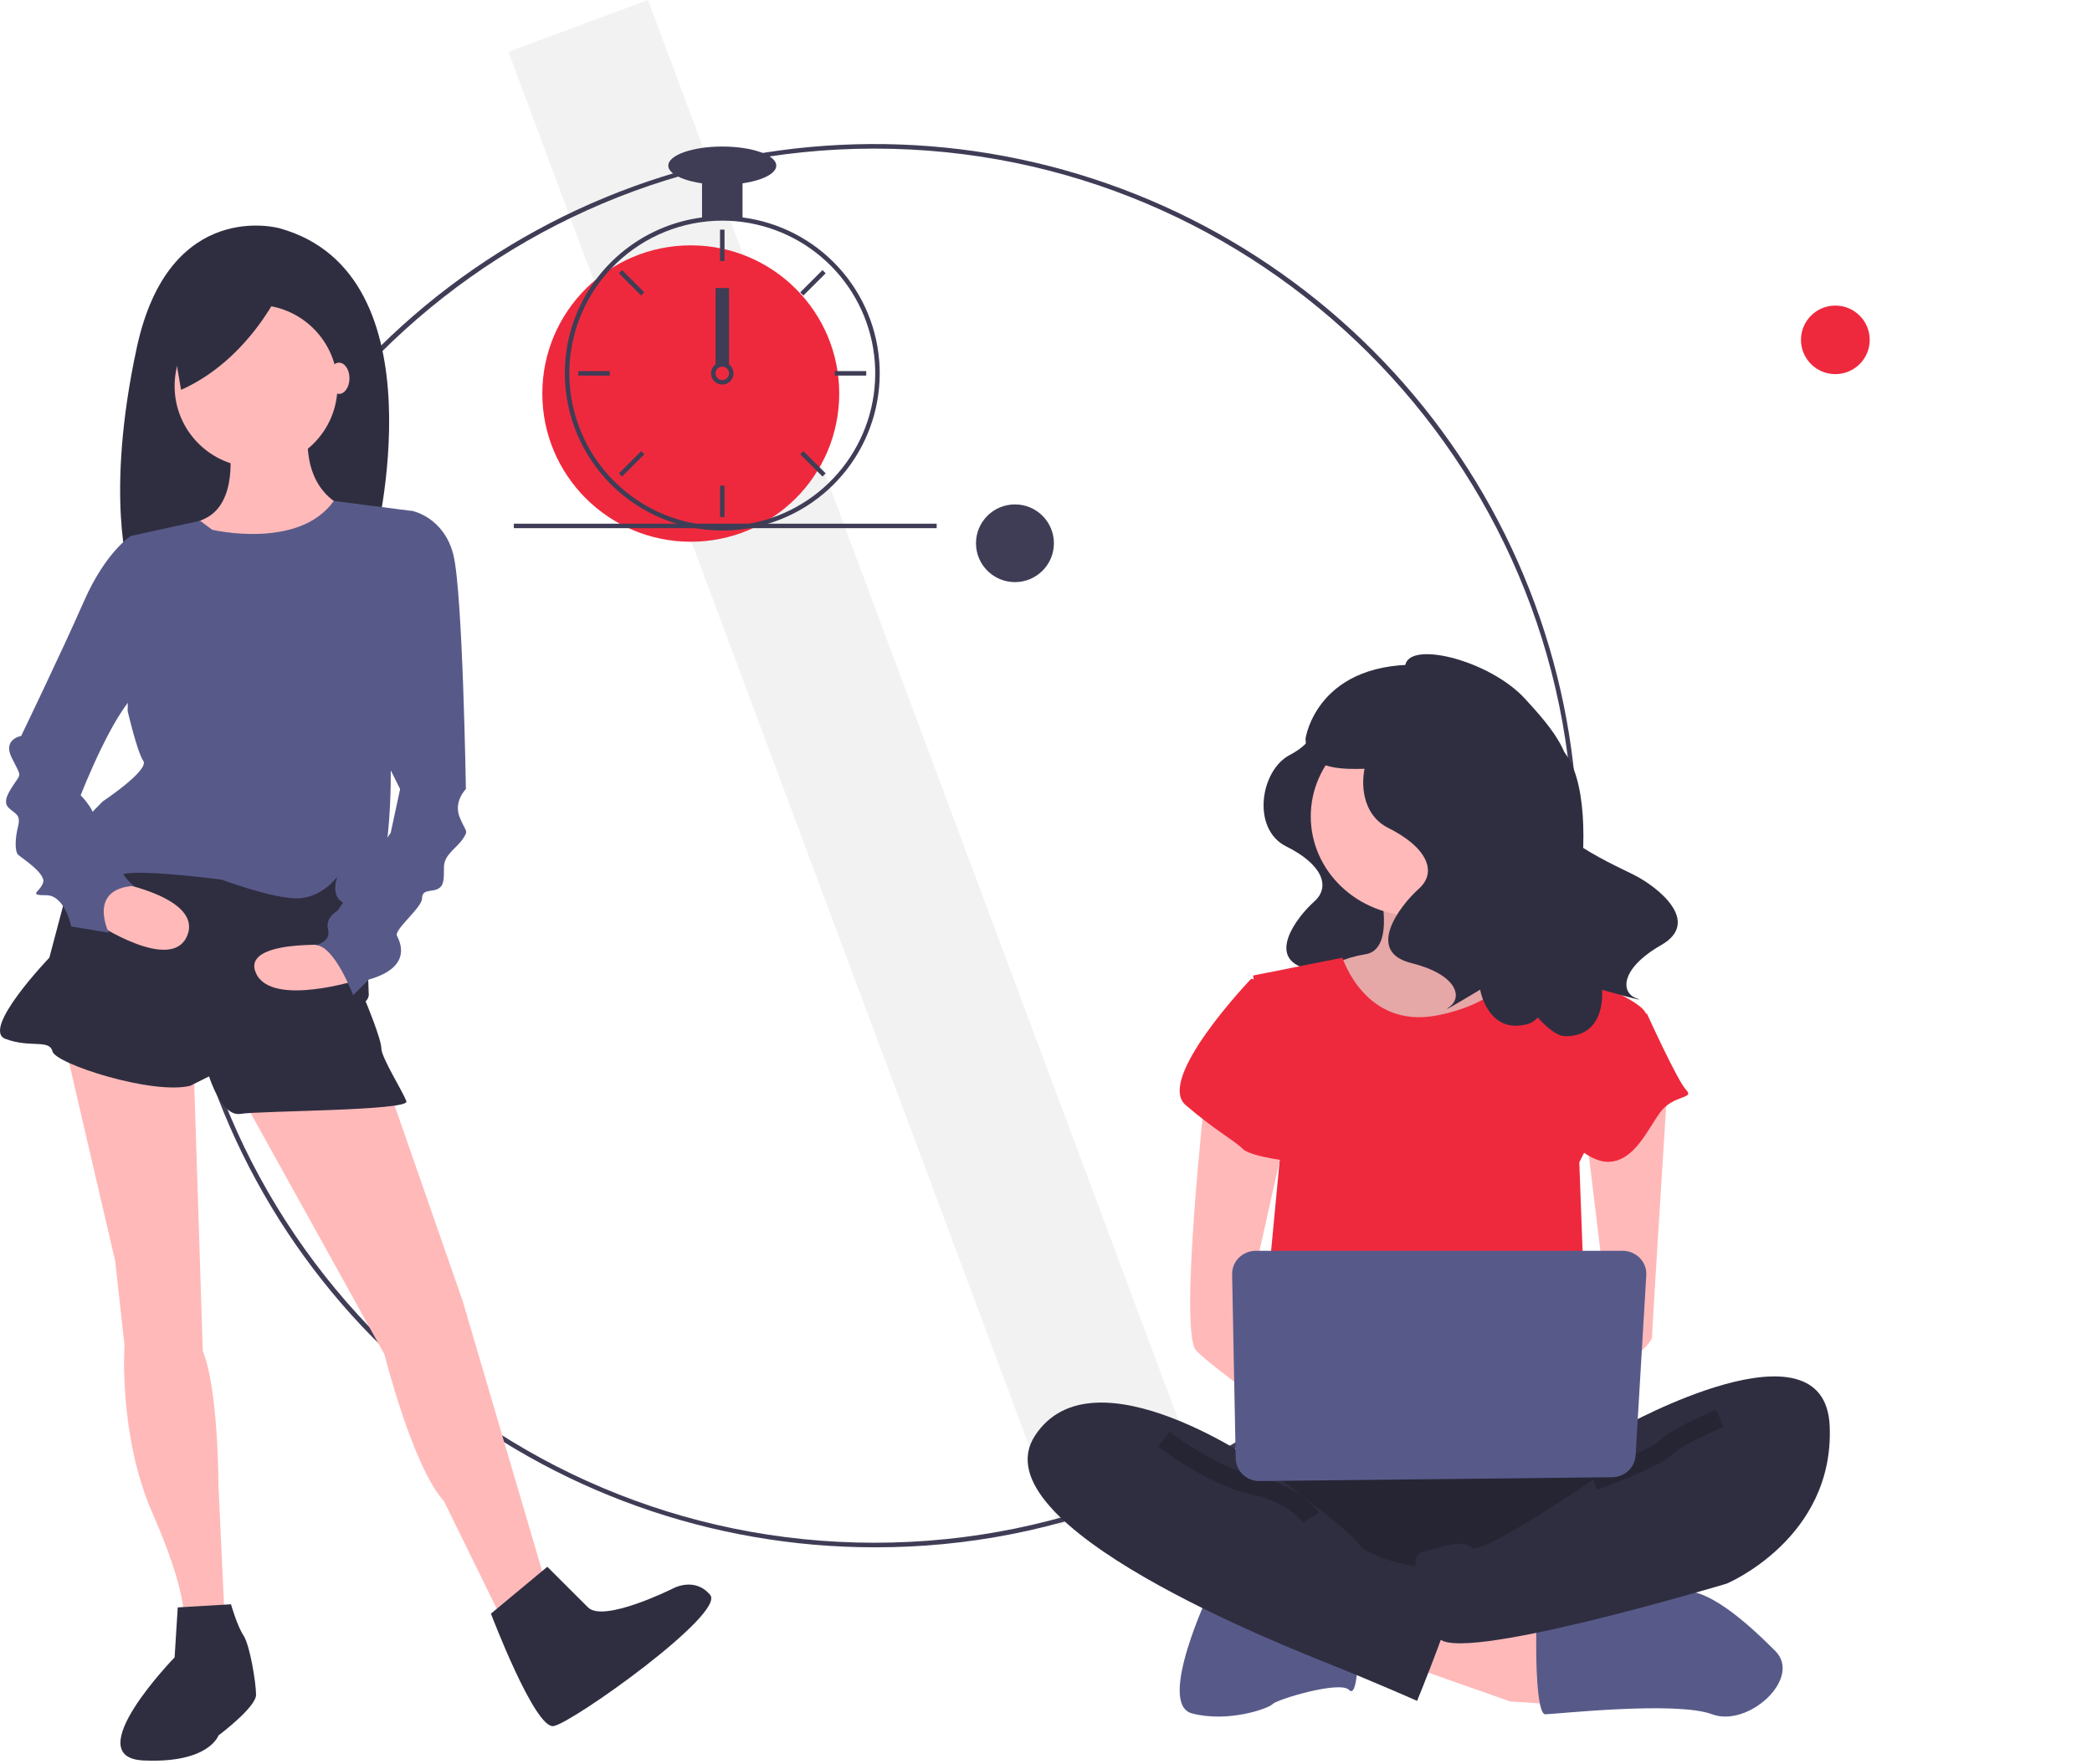 <svg width="223" height="188" viewBox="0 0 223 188" fill="none" xmlns="http://www.w3.org/2000/svg">
<g clip-path="url(#clip0_2631_40234)">
<path d="M69.073 -0L54.193 5.528L112.863 162.592L127.742 157.064L69.073 -0Z" fill="#F2F2F2"/>
<path d="M93.216 164.935C75.865 164.935 59.052 158.935 45.641 147.958C32.229 136.981 23.049 121.706 19.664 104.735C16.279 87.765 18.899 70.149 27.078 54.889C35.257 39.629 48.488 27.669 64.517 21.047C80.547 14.426 98.382 13.552 114.985 18.575C131.588 23.598 145.931 34.206 155.57 48.593C165.209 62.98 169.548 80.256 167.848 97.475C166.147 114.695 158.512 130.794 146.244 143.029C139.296 149.996 131.032 155.519 121.93 159.279C112.827 163.039 103.068 164.962 93.216 164.935V164.935ZM93.216 15.841C52.133 15.841 18.711 49.173 18.711 90.144C18.711 131.115 52.133 164.448 93.216 164.448C134.298 164.448 167.72 131.115 167.72 90.144C167.72 49.173 134.298 15.841 93.216 15.841Z" fill="#3F3D56"/>
<path d="M29.776 24.326C29.776 24.326 18.06 21.035 14.594 36.999C11.129 52.962 13.769 61.026 13.769 61.026L39.925 57.982C39.925 57.982 47.351 29.181 29.776 24.326Z" fill="#2F2E41"/>
<path d="M6.928 111.409L12.27 134.383L13.271 143.372C13.271 143.372 12.621 152.778 16.134 161.026C16.181 161.135 16.228 161.243 16.276 161.352C19.948 169.676 19.614 172.672 19.614 172.672H23.954L23.287 158.355C23.287 158.355 23.287 148.034 21.617 144.038L20.616 112.741L6.928 111.409Z" fill="#FFB9B9"/>
<path d="M25.291 116.07L40.982 144.371C40.982 144.371 43.987 156.358 47.326 160.02L55.004 175.669L58.343 169.343L49.329 138.711L40.982 114.738L25.291 116.07Z" fill="#FFB9B9"/>
<path d="M24.622 171.008L18.947 171.341L18.613 176.668C18.613 176.668 8.263 187.322 15.274 187.655C22.285 187.988 23.287 184.992 23.287 184.992C23.287 184.992 27.293 181.995 27.293 180.663C27.293 179.331 26.625 175.336 25.958 174.337C25.29 173.338 24.622 171.008 24.622 171.008Z" fill="#2F2E41"/>
<path d="M58.342 167.012L52.332 172.007C52.332 172.007 57.006 184.326 59.009 183.993C61.012 183.66 77.371 172.007 75.702 170.009C74.033 168.011 71.696 169.343 71.696 169.343C71.696 169.343 64.351 173.005 62.682 171.341L58.342 167.012Z" fill="#2F2E41"/>
<path d="M8.263 90.766L5.259 102.086C5.259 102.086 -2.086 109.744 0.585 110.743C3.256 111.742 5.259 110.743 5.593 112.075C5.926 113.406 16.276 116.736 20.282 115.737L22.285 114.738C22.285 114.738 23.621 119.067 25.624 118.734C27.627 118.401 43.652 118.401 43.319 117.402C42.985 116.403 40.648 112.741 40.648 111.742C40.648 110.743 38.978 106.747 38.978 106.747C39.16 106.568 39.277 106.334 39.312 106.081C39.312 105.748 38.645 88.768 38.645 88.768L11.602 87.436L8.263 90.766Z" fill="#2F2E41"/>
<path d="M27.294 49.812C32.088 49.812 35.974 45.936 35.974 41.155C35.974 36.374 32.088 32.498 27.294 32.498C22.5 32.498 18.613 36.374 18.613 41.155C18.613 45.936 22.5 49.812 27.294 49.812Z" fill="#FFB9B9"/>
<path d="M24.455 47.648C24.455 47.648 25.456 53.641 21.784 55.306L18.111 56.971L32.467 67.958L37.475 54.307C37.475 54.307 32.467 53.308 32.801 46.316L24.455 47.648Z" fill="#FFB9B9"/>
<path d="M22.62 56.471C22.62 56.471 31.852 58.65 35.582 53.399L43.986 54.473L41.65 81.443C41.65 81.443 41.983 96.093 38.311 96.426C34.638 96.759 35.974 93.429 35.974 93.429C35.974 93.429 34.305 95.76 31.634 95.76C28.963 95.76 23.621 93.762 23.621 93.762C23.621 93.762 15.942 92.763 13.605 93.096C11.268 93.429 1.253 95.094 10.934 85.438C10.934 85.438 15.942 82.109 15.275 81.11C14.607 80.111 13.605 75.782 13.605 75.782L13.939 57.137L21.33 55.512L22.62 56.471Z" fill="#575A89"/>
<path d="M10.267 98.424C10.267 98.424 18.28 103.751 19.949 99.755C21.618 95.76 12.604 94.095 12.604 94.095L9.266 95.427L10.267 98.424Z" fill="#FFB9B9"/>
<path d="M35.64 100.754C35.64 100.754 25.624 100.088 27.293 103.751C28.962 107.413 38.31 104.417 38.31 104.417L35.64 100.754Z" fill="#FFB9B9"/>
<path d="M15.609 57.803L13.94 57.137C13.94 57.137 11.269 58.802 8.932 64.129C6.595 69.456 2.255 78.446 2.255 78.446C2.255 78.446 0.251 78.779 1.253 80.777C2.255 82.775 2.255 82.442 1.587 83.44C0.919 84.439 0.251 85.438 0.919 86.104C1.587 86.77 2.255 86.77 1.921 88.102C1.587 89.434 1.587 90.765 1.921 91.098C2.255 91.431 4.925 93.096 4.592 94.095C4.258 95.094 2.922 95.427 4.925 95.427C6.929 95.427 7.596 98.756 7.596 98.756L11.603 99.422C11.603 99.422 9.266 94.761 14.274 94.428C14.274 94.428 12.938 93.429 12.938 92.43C12.938 91.431 13.94 91.431 12.27 91.098C10.601 90.765 10.267 90.432 10.601 89.434C10.935 88.435 11.269 87.769 10.601 87.769C9.933 87.769 9.266 88.768 9.933 87.769C10.601 86.77 8.598 84.772 8.598 84.772C8.598 84.772 12.604 74.451 15.275 73.452C17.946 72.453 15.609 57.803 15.609 57.803Z" fill="#575A89"/>
<path d="M41.316 54.806L43.986 54.473C43.986 54.473 47.325 55.139 48.327 59.135C49.328 63.13 49.662 84.106 49.662 84.106C49.662 84.106 48.327 85.438 48.994 87.103C49.662 88.768 49.996 88.435 49.328 89.434C48.66 90.433 47.325 91.099 47.325 92.43C47.325 93.762 47.325 94.428 46.657 94.761C45.989 95.094 44.988 94.761 44.988 95.76C44.988 96.759 41.983 99.089 42.317 99.755C42.651 100.421 43.986 103.085 39.312 104.417L37.643 106.081C37.643 106.081 35.64 100.754 33.637 100.754C33.637 100.754 35.306 100.421 34.972 99.089C34.638 97.758 35.974 97.092 35.974 97.092L41.649 88.768L42.651 84.106L37.977 74.784L41.316 54.806Z" fill="#575A89"/>
<path d="M30.687 29.216C30.687 29.216 27.387 37.938 19.301 41.559L17.98 33.824L30.687 29.216Z" fill="#2F2E41"/>
<path d="M36.14 41.988C36.755 41.988 37.253 41.242 37.253 40.323C37.253 39.403 36.755 38.658 36.14 38.658C35.526 38.658 35.027 39.403 35.027 40.323C35.027 41.242 35.526 41.988 36.14 41.988Z" fill="#FFB9B9"/>
<path d="M195.641 39.881C197.664 39.881 199.305 38.245 199.305 36.227C199.305 34.209 197.664 32.573 195.641 32.573C193.617 32.573 191.977 34.209 191.977 36.227C191.977 38.245 193.617 39.881 195.641 39.881Z" fill="#EF293D"/>
<path d="M118.937 164.369C122.58 164.369 125.533 161.424 125.533 157.792C125.533 154.159 122.58 151.214 118.937 151.214C115.295 151.214 112.342 154.159 112.342 157.792C112.342 161.424 115.295 164.369 118.937 164.369Z" fill="#3F3D56"/>
<path d="M108.19 62.05C110.483 62.05 112.343 60.196 112.343 57.909C112.343 55.621 110.483 53.767 108.19 53.767C105.896 53.767 104.037 55.621 104.037 57.909C104.037 60.196 105.896 62.05 108.19 62.05Z" fill="#3F3D56"/>
<path d="M73.635 57.748C82.374 57.748 89.459 50.675 89.459 41.95C89.459 33.225 82.374 26.152 73.635 26.152C64.895 26.152 57.81 33.225 57.81 41.95C57.81 50.675 64.895 57.748 73.635 57.748Z" fill="#EF293D"/>
<path d="M79.15 23.177C77.718 22.995 76.267 22.995 74.835 23.177C71.642 23.595 68.638 24.919 66.177 26.991C63.715 29.063 61.901 31.797 60.95 34.867C60.517 36.266 60.272 37.717 60.221 39.18C60.214 39.384 60.209 39.59 60.209 39.795C60.213 44.238 61.983 48.497 65.13 51.638C68.276 54.78 72.543 56.546 76.992 56.551C77.35 56.551 77.707 56.539 78.059 56.517C78.887 56.465 79.709 56.352 80.519 56.177C84.389 55.347 87.84 53.177 90.263 50.053C92.686 46.928 93.925 43.049 93.761 39.101C93.598 35.153 92.042 31.39 89.368 28.476C86.695 25.562 83.076 23.685 79.15 23.177H79.15ZM82.246 55.206H82.243C80.892 55.666 79.485 55.945 78.059 56.036C77.707 56.06 77.35 56.072 76.992 56.072C72.67 56.067 68.526 54.35 65.47 51.299C62.413 48.248 60.694 44.111 60.688 39.795C60.688 39.59 60.693 39.384 60.7 39.18C60.865 34.975 62.653 30.996 65.69 28.077C68.727 25.158 72.777 23.524 76.992 23.519C80.855 23.519 84.592 24.888 87.538 27.383C90.484 29.877 92.447 33.334 93.078 37.139C93.708 40.943 92.966 44.847 90.982 48.156C88.998 51.465 85.902 53.963 82.246 55.206H82.246Z" fill="#3F3D56"/>
<path d="M77.231 24.477H76.752V27.828H77.231V24.477Z" fill="#3F3D56"/>
<path d="M66.312 28.794L65.973 29.133L68.346 31.502L68.685 31.164L66.312 28.794Z" fill="#3F3D56"/>
<path d="M61.647 39.556V40.035H65.003V39.556H61.647Z" fill="#3F3D56"/>
<path d="M65.973 50.459L66.312 50.797L68.686 48.428L68.347 48.089L65.973 50.459Z" fill="#3F3D56"/>
<path d="M85.3 31.164L85.639 31.502L88.012 29.133L87.673 28.794L85.3 31.164Z" fill="#3F3D56"/>
<path d="M88.981 39.556V40.035H92.337V39.556H88.981Z" fill="#3F3D56"/>
<path d="M85.64 48.089L85.301 48.428L87.674 50.797L88.013 50.459L85.64 48.089Z" fill="#3F3D56"/>
<path d="M77.231 51.764H76.752V55.115H77.231V51.764Z" fill="#3F3D56"/>
<path d="M77.711 38.838C77.504 38.683 77.251 38.599 76.992 38.599C76.733 38.599 76.48 38.683 76.273 38.838C76.131 38.946 76.014 39.083 75.93 39.24C75.824 39.443 75.778 39.671 75.797 39.899C75.817 40.127 75.902 40.344 76.041 40.525C76.181 40.706 76.369 40.844 76.585 40.921C76.8 40.999 77.033 41.014 77.256 40.963C77.48 40.913 77.684 40.8 77.845 40.637C78.005 40.474 78.117 40.269 78.164 40.046C78.212 39.822 78.195 39.59 78.115 39.376C78.034 39.162 77.894 38.975 77.711 38.838H77.711ZM76.992 40.514C76.801 40.513 76.619 40.437 76.484 40.303C76.349 40.168 76.273 39.986 76.273 39.796C76.274 39.65 76.318 39.509 76.4 39.389C76.47 39.287 76.565 39.205 76.677 39.151C76.788 39.097 76.911 39.073 77.034 39.08C77.158 39.088 77.277 39.127 77.381 39.194C77.485 39.261 77.57 39.353 77.627 39.463C77.685 39.572 77.713 39.694 77.709 39.818C77.706 39.941 77.67 40.061 77.606 40.167C77.543 40.273 77.452 40.36 77.345 40.421C77.237 40.482 77.116 40.514 76.992 40.514V40.514Z" fill="#3F3D56"/>
<path d="M79.15 18.971H74.834V23.28H79.15V18.971Z" fill="#3F3D56"/>
<path d="M76.993 19.689C80.171 19.689 82.747 18.778 82.747 17.655C82.747 16.531 80.171 15.62 76.993 15.62C73.815 15.62 71.238 16.531 71.238 17.655C71.238 18.778 73.815 19.689 76.993 19.689Z" fill="#3F3D56"/>
<path d="M77.712 30.7H76.273V38.838H77.712V30.7Z" fill="#3F3D56"/>
<path d="M99.847 55.822H54.772V56.3H99.847V55.822Z" fill="#3F3D56"/>
<path d="M140.083 76.985C140.083 76.985 140.641 78.824 137.481 80.479C134.321 82.134 133.392 88.386 137.109 90.225C140.826 92.063 141.942 94.454 140.083 96.109C138.224 97.764 134.879 102.177 139.34 103.28C143.8 104.383 144.358 106.59 143.057 107.509C141.756 108.429 146.031 105.854 146.031 105.854C146.031 105.854 146.774 110.267 150.677 109.164C154.58 108.061 165.546 87.099 159.97 84.156C154.395 81.214 140.083 76.985 140.083 76.985Z" fill="#2F2E41"/>
<path d="M146.978 94.25C146.978 94.25 148.912 101.227 145.527 101.725C143.426 102.063 141.435 102.917 139.723 104.217L146.01 112.688H157.618L164.873 105.214C164.873 105.214 155.2 97.739 157.134 93.254C159.069 88.769 146.978 94.25 146.978 94.25Z" fill="#FFB9B9"/>
<path opacity="0.1" d="M146.978 94.25C146.978 94.25 148.912 101.227 145.527 101.725C143.426 102.063 141.435 102.917 139.723 104.217L146.01 112.688H157.618L164.873 105.214C164.873 105.214 155.2 97.739 157.134 93.254C159.069 88.769 146.978 94.25 146.978 94.25Z" fill="black"/>
<path d="M149.783 177.426L160.99 181.371L168.786 181.864L168.299 174.961L152.219 170.148L149.783 177.426Z" fill="#FFB9B9"/>
<path d="M163.756 175.99C163.756 175.99 163.756 182.734 164.718 182.734C165.68 182.734 178.664 181.289 182.511 182.734C186.359 184.179 192.13 178.88 189.244 175.99C186.359 173.1 181.652 168.764 178.715 169.727C175.779 170.691 163.756 173.1 163.756 173.1V175.99Z" fill="#575A89"/>
<path d="M128.977 169.591C128.977 169.591 123.24 181.638 127.065 182.642C130.889 183.645 135.192 182.14 135.67 181.638C136.148 181.136 142.84 179.128 143.796 180.132C144.753 181.136 144.753 176.116 144.753 176.116L128.977 169.591Z" fill="#575A89"/>
<path d="M133.904 154.528C133.904 154.528 124.914 166.663 131.539 169.93C138.163 173.197 169.865 173.197 172.23 169.93C174.596 166.663 175.542 156.395 172.23 155.462C168.918 154.528 133.904 154.528 133.904 154.528Z" fill="#2F2E41"/>
<path opacity="0.2" d="M133.904 154.528C133.904 154.528 124.914 166.663 131.539 169.93C138.163 173.197 169.865 173.197 172.23 169.93C174.596 166.663 175.542 156.395 172.23 155.462C168.918 154.528 133.904 154.528 133.904 154.528Z" fill="black"/>
<path d="M150.901 97.626C157.074 97.626 162.079 92.881 162.079 87.027C162.079 81.173 157.074 76.427 150.901 76.427C144.727 76.427 139.723 81.173 139.723 87.027C139.723 92.881 144.727 97.626 150.901 97.626Z" fill="#FFB9B9"/>
<path d="M133.576 103.986L143.103 102.089C143.103 102.089 145.484 109.676 153.106 108.253C160.727 106.831 162.632 102.089 162.632 102.089C162.632 102.089 168.348 104.46 168.825 104.46C169.301 104.46 175.493 106.831 175.493 108.253C175.493 109.676 168.348 123.902 168.348 123.902L169.301 149.507L134.053 148.559L136.434 123.427L133.576 103.986Z" fill="#EF293D"/>
<path d="M128.458 116.594C128.458 116.594 125.634 142.054 127.516 143.975C129.399 145.897 136.929 151.181 136.929 151.181V145.416L133.164 138.211L136.929 121.397L128.458 116.594Z" fill="#FFB9B9"/>
<path d="M177.728 116.036C177.728 116.036 176.106 141.565 176.106 142.502C176.106 143.439 171.934 146.718 170.544 146.718C169.154 146.718 168.227 144.376 168.227 144.376L171.471 140.628L169.154 121.423L177.728 116.036Z" fill="#FFB9B9"/>
<path d="M173.09 152.04C173.09 152.04 194.564 140.066 195.041 152.04C195.518 164.014 184.066 168.804 184.066 168.804C184.066 168.804 154.48 177.708 153.287 174.454C152.094 171.199 149.708 165.93 151.617 165.451C153.526 164.972 155.912 164.014 156.866 164.972C157.821 165.93 169.75 157.788 169.75 157.788L173.09 152.04Z" fill="#2F2E41"/>
<path opacity="0.2" d="M183.318 151.181C183.318 151.181 179.006 152.966 177.569 154.305C176.132 155.644 169.904 157.875 169.904 157.875" stroke="black" stroke-width="2" stroke-miterlimit="10"/>
<path d="M136.181 105.25L133.384 104.32C133.384 104.32 123.128 115.013 126.391 117.802C129.654 120.591 131.519 121.521 132.452 122.451C133.384 123.381 138.046 123.846 138.046 123.846L136.181 105.25Z" fill="#EF293D"/>
<path d="M171.382 107.11L175.566 108.066C175.566 108.066 178.82 115.239 179.75 116.195C180.68 117.151 178.355 116.673 176.96 118.586C175.566 120.499 174.171 123.846 171.382 123.846C168.592 123.846 164.873 119.064 164.873 119.064L171.382 107.11Z" fill="#EF293D"/>
<path d="M134.764 156.395C134.764 156.395 116.552 143.461 110.321 153.042C104.091 162.623 137.16 175.557 141.953 177.473C146.746 179.389 151.059 181.306 151.059 181.306C151.059 181.306 155.373 170.767 155.373 168.85C155.373 166.934 152.018 166.934 151.059 166.934C150.101 166.934 145.787 165.976 144.829 164.539C143.87 163.102 134.764 156.395 134.764 156.395Z" fill="#2F2E41"/>
<path opacity="0.2" d="M124.074 153.413C124.074 153.413 129.122 157.35 133.666 158.335C138.209 159.319 139.723 161.78 139.723 161.78" stroke="black" stroke-width="2" stroke-miterlimit="10"/>
<path d="M131.34 135.833L131.721 155.464C131.734 156.113 132.01 156.73 132.488 157.182C132.967 157.633 133.61 157.883 134.277 157.875L171.853 157.465C172.493 157.458 173.107 157.215 173.57 156.785C174.033 156.355 174.311 155.77 174.348 155.149L175.489 135.928C175.508 135.594 175.458 135.26 175.34 134.945C175.222 134.631 175.039 134.343 174.803 134.1C174.567 133.857 174.282 133.663 173.966 133.53C173.65 133.398 173.309 133.329 172.965 133.329H133.868C133.532 133.329 133.199 133.395 132.889 133.521C132.579 133.647 132.299 133.833 132.063 134.066C131.828 134.299 131.643 134.575 131.519 134.879C131.395 135.182 131.334 135.507 131.34 135.833V135.833Z" fill="#575A89"/>
<path d="M151.24 73.638C151.24 73.638 151.853 75.667 148.378 77.493C144.903 79.319 143.881 86.218 147.969 88.247C152.057 90.276 153.284 92.914 151.24 94.74C149.196 96.566 145.516 101.436 150.422 102.653C155.328 103.87 155.941 106.305 154.51 107.32C153.079 108.334 157.78 105.494 157.78 105.494C157.78 105.494 158.598 110.363 162.89 109.146C167.183 107.928 171.465 85.799 166.681 80.099C162.232 74.799 151.24 73.638 151.24 73.638Z" fill="#2F2E41"/>
<path d="M149.783 71.137C149.784 68.125 158.735 70.289 162.572 74.495C165.23 77.407 169.266 81.788 165.884 84.877C162.501 87.965 171.681 92.014 174.143 93.241C176.605 94.469 181.466 98.222 177.077 100.74C172.688 103.259 172.759 105.801 174.41 106.402C176.062 107.004 170.769 105.508 170.769 105.508C170.769 105.508 171.303 110.481 166.844 110.457C162.384 110.433 149.589 85.757 152.645 78.898C155.487 72.52 149.783 71.137 149.783 71.137Z" fill="#2F2E41"/>
<path d="M152.187 70.888C140.352 70.205 139.164 78.738 139.164 78.738C139.246 83.676 147.433 81.27 149.707 82.006C152.45 80.116 157.738 76.539 161.52 73.987C158.774 72.135 155.54 71.061 152.187 70.888Z" fill="#2F2E41"/>
</g>
<defs>
<clipPath id="clip0_2631_40234">
<rect width="223" height="188" fill="white"/>
</clipPath>
</defs>
</svg>
